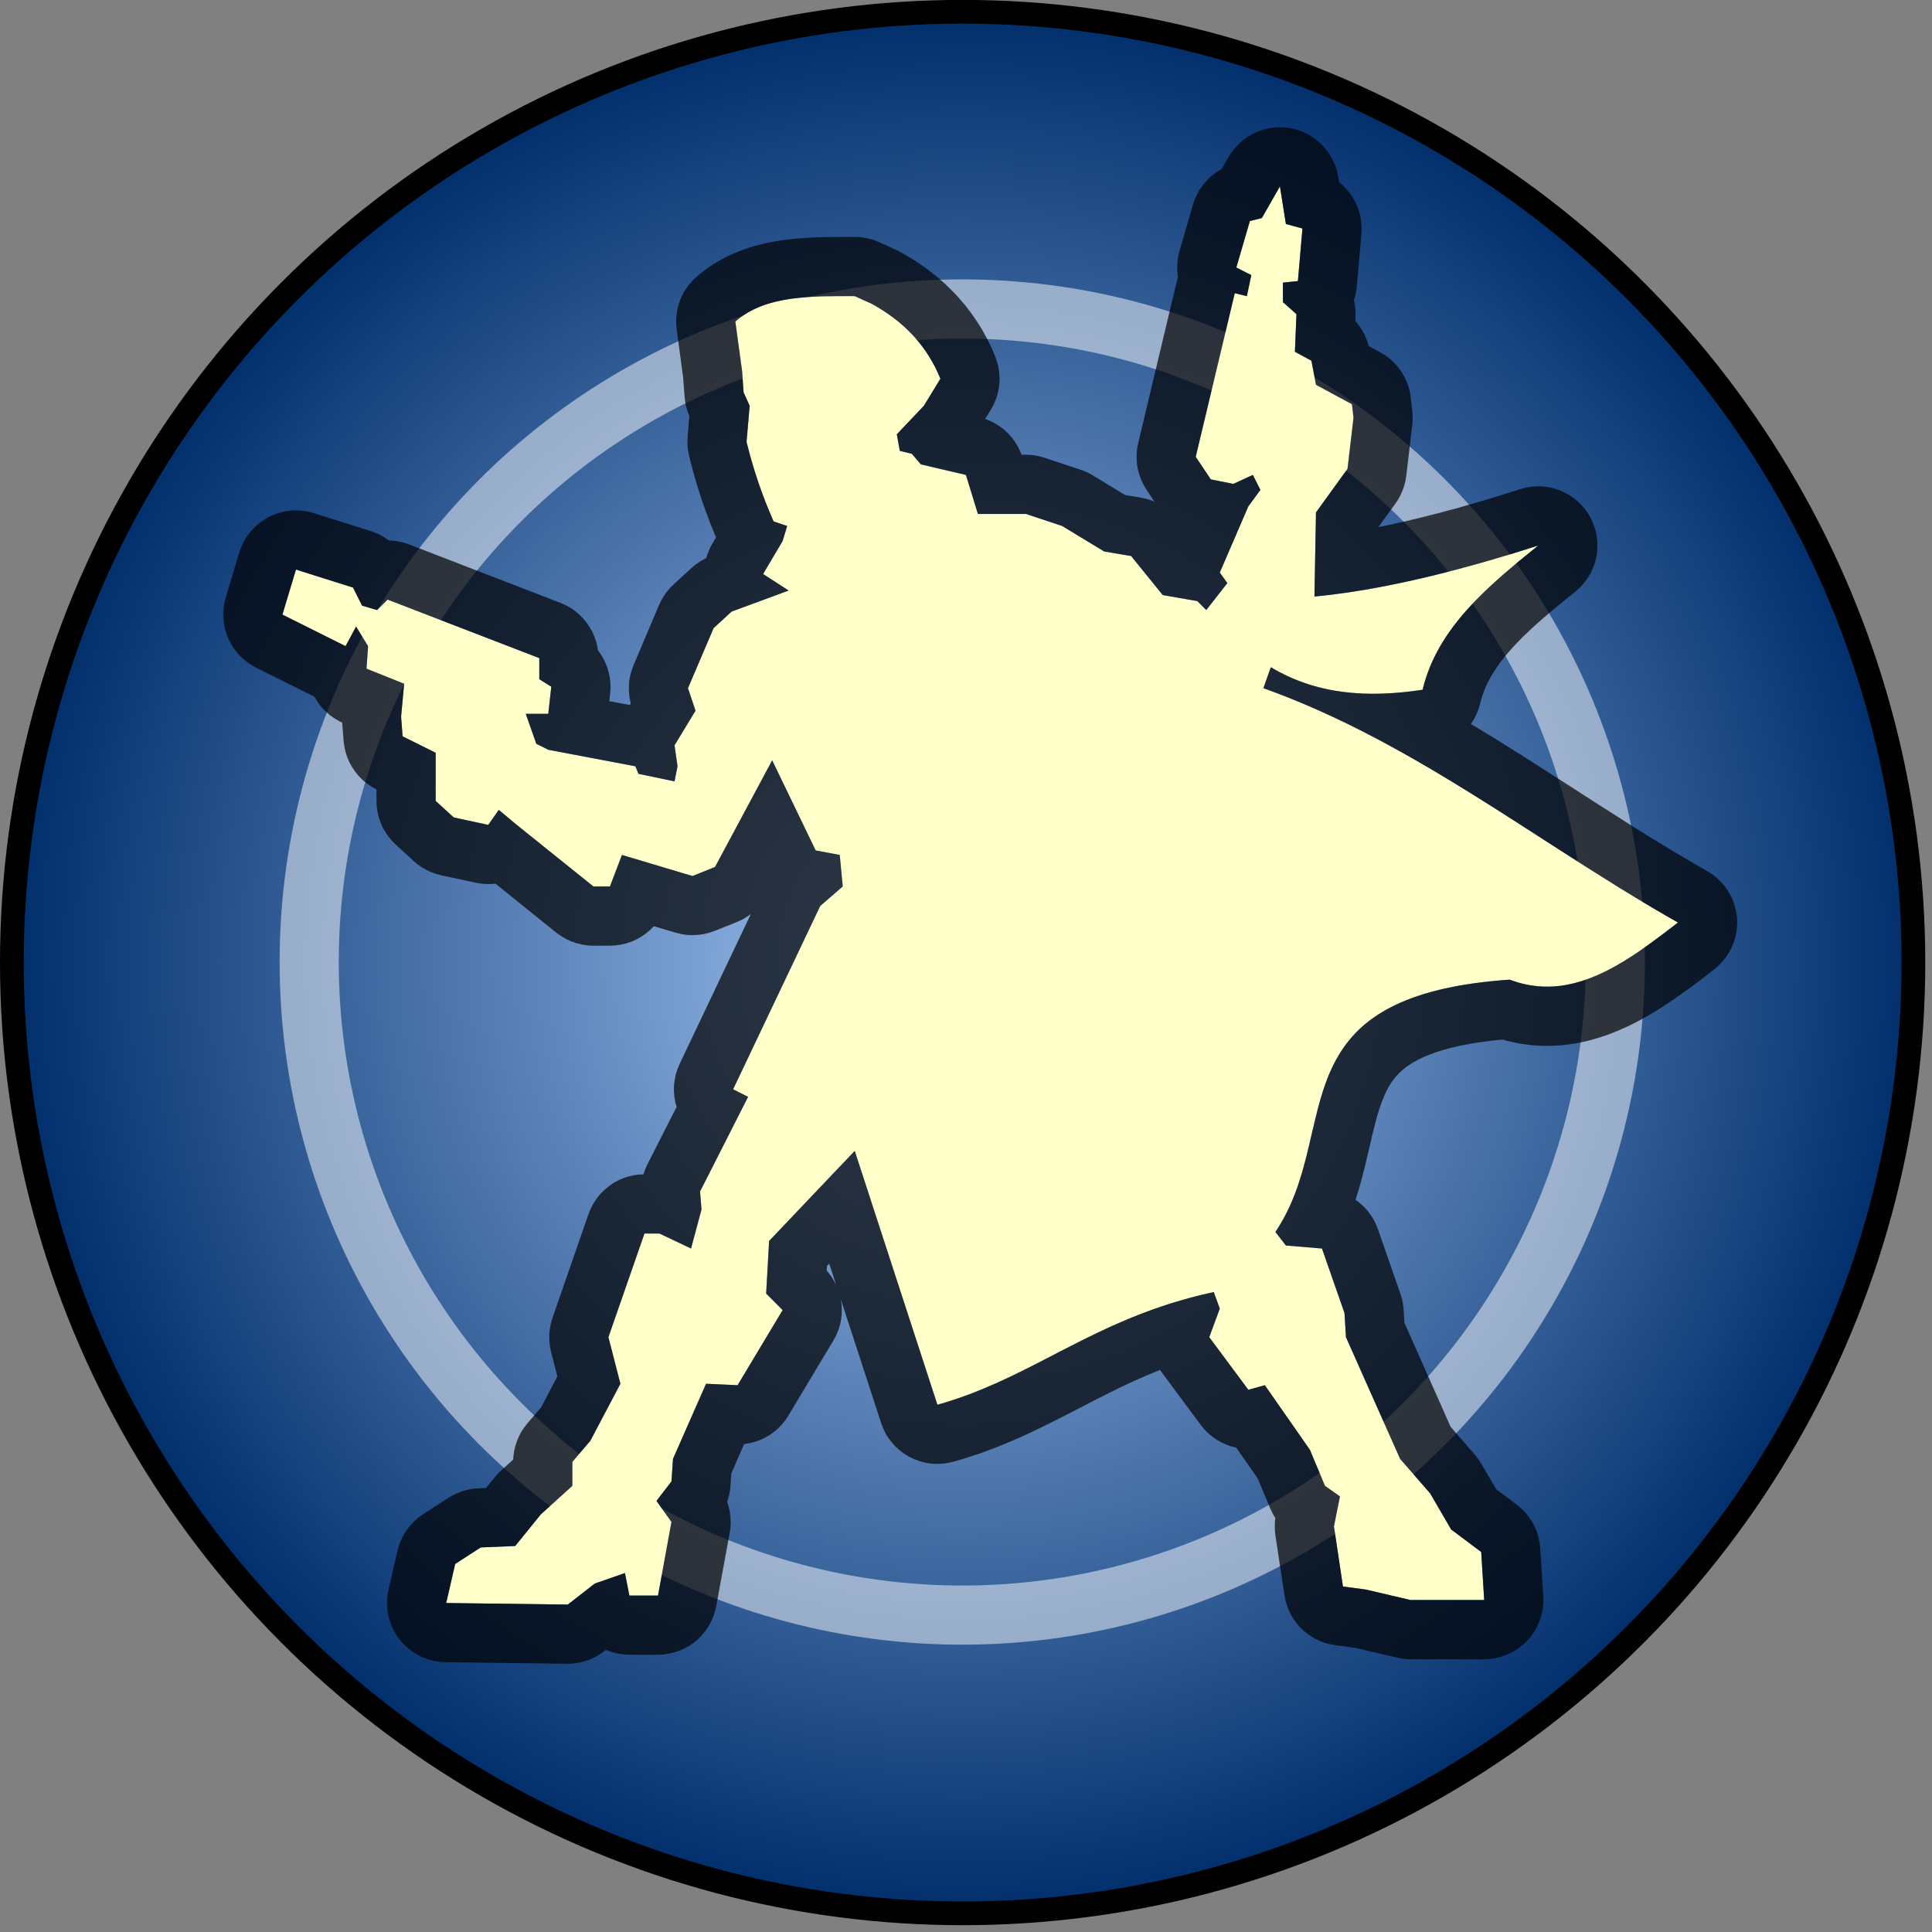 <?xml version="1.0" encoding="UTF-8" standalone="no"?>
<!DOCTYPE svg PUBLIC "-//W3C//DTD SVG 1.1//EN" "http://www.w3.org/Graphics/SVG/1.1/DTD/svg11.dtd">
<svg width="204" height="204" viewBox="0 0 204 204" version="1.1" xmlns="http://www.w3.org/2000/svg" xmlns:xlink="http://www.w3.org/1999/xlink" xml:space="preserve" xmlns:serif="http://www.serif.com/" style="fill-rule:evenodd;clip-rule:evenodd;stroke-linecap:round;stroke-linejoin:round;stroke-miterlimit:1.5;">
    <rect x="0" y="0" width="204" height="204" fill="#808080" stroke="none"/>
    <g transform="matrix(1,0,0,1,-1472.31,-238.885)">
        <g id="Bene-Ges-Fighter" serif:id="Bene Ges Fighter" transform="matrix(1,0,0,1,1344,-1791.99)">
            <g transform="matrix(1.006,0,0,1.006,-4.802,1796.3)">
                <circle cx="233.356" cy="334.206" r="99.794" style="fill:url(#_Radial1);stroke:black;stroke-width:2.49px;"/>
            </g>
            <g transform="matrix(0.691,0,0,0.691,68.666,1901.52)">
                <circle cx="233.356" cy="334.206" r="99.794" style="fill:none;stroke:white;stroke-opacity:0.5;stroke-width:9.04px;"/>
            </g>
            <g transform="matrix(10.208,0,0,10.208,-4369.76,-485.219)">
                <path d="M447.448,262.987L447.152,262.987L447.106,262.754L446.795,262.862L446.515,263.08L445.257,263.064L445.35,262.66L445.614,262.489L445.971,262.474L446.236,262.147L446.562,261.852L446.562,261.604L446.748,261.386L447.059,260.796L446.935,260.314L447.308,259.242L447.463,259.242L447.789,259.397L447.898,258.993L447.883,258.807L448.38,257.828L448.225,257.75L449.126,255.854L449.359,255.652L449.328,255.326L449.079,255.279L448.629,254.347L448.038,255.45L447.805,255.544L447.075,255.326L446.95,255.652L446.78,255.652L445.987,255.015L445.801,254.86L445.692,255.015L445.335,254.938L445.148,254.767L445.148,254.269L444.806,254.099L444.79,253.896L444.822,253.555L444.433,253.399L444.449,253.166L444.325,252.964L444.216,253.166L443.563,252.84L443.703,252.374L444.293,252.56L444.387,252.747L444.542,252.793L444.651,252.685L446.22,253.29L446.22,253.508L446.344,253.586L446.313,253.866L446.08,253.866L446.189,254.176L446.313,254.238L447.214,254.409L447.246,254.487L447.619,254.565L447.65,254.409L447.619,254.192L447.836,253.834L447.758,253.601L448.023,252.98L448.209,252.809L448.799,252.591L448.535,252.42L448.737,252.079L448.784,251.923L448.644,251.876C448.518,251.591 448.428,251.318 448.364,251.053L448.396,250.68L448.333,250.54L448.318,250.322L448.248,249.809C448.559,249.536 449.025,249.546 449.483,249.546L449.654,249.623C449.997,249.809 450.235,250.068 450.369,250.4L450.198,250.68L449.918,250.975L449.949,251.146L450.074,251.177L450.167,251.286L450.633,251.395L450.757,251.799L451.255,251.799L451.628,251.923L452.063,252.187L452.342,252.234L452.669,252.638L453.026,252.7L453.119,252.793L453.337,252.514L453.259,252.405L453.554,251.721L453.679,251.55L453.601,251.395L453.399,251.488L453.166,251.441L453.01,251.208L453.414,249.515L453.539,249.546L453.585,249.328L453.43,249.25L453.57,248.769L453.694,248.738L453.881,248.411L453.943,248.8L454.114,248.846L454.067,249.39L453.912,249.406L453.912,249.608L454.052,249.732L454.036,250.121L454.207,250.214L454.254,250.463L454.626,250.664L454.642,250.804L454.58,251.332L454.254,251.783L454.238,252.653C454.921,252.588 455.704,252.399 456.553,252.125C456.025,252.551 455.508,252.983 455.357,253.617C454.797,253.703 454.264,253.671 453.787,253.384L453.71,253.601C455.279,254.161 456.569,255.217 457.998,256.025C457.447,256.452 456.893,256.858 456.258,256.616C453.806,256.787 454.541,258.175 453.834,259.226L453.943,259.366L454.316,259.397L454.549,260.065L454.564,260.314L455.124,261.573L455.435,261.93L455.652,262.303L455.963,262.536L455.994,263.033L455.232,263.033L454.766,262.924L454.533,262.893L454.44,262.272L454.502,261.961L454.347,261.852L454.191,261.479L453.725,260.811L453.554,260.858L453.15,260.314L453.259,260.019L453.197,259.848C451.964,260.112 451.337,260.734 450.338,261.013L449.483,258.387L448.597,259.319L448.566,259.863L448.737,260.034L448.271,260.811L447.945,260.796L447.603,261.573L447.587,261.806L447.432,262.008L447.587,262.225L447.448,262.987Z" style="fill:rgb(255,255,201);"/>
                <path d="M453.933,247.801L453.99,247.809L454.047,247.822L454.102,247.84L454.155,247.864L454.205,247.892L454.253,247.925L454.297,247.963L454.338,248.004L454.374,248.049L454.406,248.098L454.434,248.149L454.456,248.202L454.473,248.258L454.485,248.315L454.494,248.367L454.522,248.39L454.562,248.43L454.599,248.473L454.631,248.52L454.659,248.569L454.683,248.621L454.701,248.674L454.715,248.729L454.723,248.785L454.726,248.842L454.724,248.899L454.677,249.442L454.67,249.498L454.657,249.553L454.646,249.587L454.648,249.595L454.658,249.649L454.663,249.702L454.663,249.757L454.661,249.804L454.668,249.812L454.702,249.854L454.732,249.899L454.758,249.947L454.779,249.996L454.796,250.048L454.799,250.062L454.918,250.126L454.968,250.156L455.016,250.192L455.059,250.231L455.099,250.275L455.134,250.322L455.165,250.373L455.19,250.426L455.211,250.481L455.226,250.538L455.235,250.597L455.25,250.737L455.254,250.783L455.254,250.829L455.25,250.876L455.188,251.404L455.18,251.455L455.167,251.506L455.15,251.555L455.129,251.602L455.105,251.648L455.076,251.691L454.9,251.934L454.925,251.929L454.958,251.923L454.992,251.916L455.025,251.909L455.059,251.901L455.093,251.894L455.127,251.886L455.161,251.879L455.195,251.871L455.23,251.863L455.264,251.854L455.299,251.846L455.334,251.838L455.369,251.829L455.404,251.82L455.439,251.811L455.475,251.802L455.51,251.793L455.546,251.784L455.582,251.774L455.618,251.764L455.654,251.755L455.691,251.745L455.727,251.735L455.764,251.724L455.8,251.714L455.837,251.703L455.874,251.693L455.911,251.682L455.948,251.671L455.986,251.66L456.023,251.649L456.061,251.638L456.098,251.626L456.136,251.614L456.174,251.603L456.212,251.591L456.251,251.579L456.289,251.567L456.327,251.555L456.366,251.542L456.423,251.527L456.481,251.517L456.539,251.513L456.598,251.514L456.656,251.521L456.713,251.534L456.769,251.552L456.822,251.575L456.874,251.603L456.922,251.636L456.967,251.674L457.008,251.715L457.045,251.76L457.078,251.809L457.106,251.861L457.128,251.915L457.146,251.97L457.158,252.028L457.164,252.086L457.165,252.144L457.161,252.203L457.151,252.26L457.135,252.317L457.114,252.371L457.088,252.424L457.057,252.473L457.021,252.52L456.981,252.563L456.938,252.602L456.889,252.641L456.841,252.68L456.793,252.719L456.77,252.738L456.747,252.757L456.724,252.776L456.701,252.795L456.678,252.814L456.656,252.833L456.634,252.852L456.612,252.87L456.591,252.889L456.57,252.908L456.548,252.926L456.528,252.945L456.507,252.963L456.487,252.982L456.467,253L456.448,253.019L456.429,253.037L456.41,253.055L456.391,253.073L456.373,253.092L456.355,253.11L456.338,253.128L456.32,253.146L456.303,253.165L456.295,253.173L456.287,253.182L456.279,253.191L456.271,253.2L456.263,253.209L456.255,253.218L456.247,253.227L456.24,253.235L456.232,253.244L456.225,253.253L456.218,253.262L456.21,253.271L456.203,253.28L456.196,253.288L456.189,253.297L456.182,253.306L456.175,253.315L456.169,253.324L456.162,253.332L456.156,253.341L456.149,253.35L456.143,253.359L456.137,253.367L456.131,253.376L456.125,253.385L456.119,253.394L456.113,253.402L456.107,253.411L456.102,253.419L456.096,253.428L456.091,253.437L456.085,253.445L456.08,253.454L456.075,253.463L456.07,253.471L456.065,253.48L456.06,253.488L456.055,253.497L456.051,253.506L456.046,253.514L456.041,253.523L456.037,253.532L456.033,253.54L456.029,253.548L456.024,253.557L456.02,253.566L456.016,253.574L456.012,253.583L456.009,253.592L456.005,253.6L456.001,253.609L455.998,253.618L455.994,253.626L455.991,253.635L455.988,253.644L455.984,253.652L455.981,253.661L455.978,253.67L455.975,253.678L455.972,253.687L455.97,253.696L455.967,253.705L455.964,253.714L455.962,253.723L455.959,253.732L455.957,253.741L455.955,253.75L455.952,253.762L455.936,253.815L455.916,253.867L455.891,253.917L455.861,253.964L455.856,253.971L455.894,253.994L455.928,254.014L455.962,254.035L456.029,254.076L456.097,254.117L456.164,254.159L456.231,254.201L456.297,254.242L456.364,254.284L456.43,254.326L456.496,254.368L456.562,254.41L456.627,254.452L456.693,254.494L456.758,254.536L456.888,254.619L457.018,254.703L457.147,254.786L457.211,254.827L457.276,254.868L457.34,254.909L457.404,254.95L457.468,254.991L457.532,255.031L457.596,255.071L457.66,255.111L457.724,255.151L457.788,255.19L457.852,255.229L457.884,255.248L457.916,255.268L457.948,255.287L457.98,255.306L458.012,255.325L458.044,255.344L458.076,255.363L458.108,255.382L458.14,255.4L458.172,255.419L458.204,255.437L458.236,255.456L458.268,255.474L458.3,255.493L458.349,255.523L458.394,255.558L458.436,255.597L458.474,255.64L458.508,255.686L458.538,255.736L458.563,255.787L458.582,255.841L458.597,255.897L458.607,255.953L458.611,256.01L458.609,256.068L458.603,256.125L458.591,256.181L458.573,256.236L458.551,256.289L458.524,256.339L458.492,256.387L458.456,256.432L458.416,256.473L458.373,256.51L458.32,256.55L458.267,256.591L458.24,256.612L458.212,256.633L458.185,256.654L458.157,256.674L458.129,256.695L458.101,256.716L458.072,256.736L458.043,256.757L458.015,256.778L457.985,256.798L457.956,256.819L457.926,256.839L457.896,256.859L457.866,256.879L457.835,256.899L457.805,256.918L457.789,256.928L457.773,256.938L457.757,256.948L457.741,256.957L457.725,256.967L457.709,256.976L457.693,256.986L457.677,256.995L457.661,257.004L457.644,257.013L457.628,257.023L457.611,257.032L457.594,257.041L457.577,257.05L457.561,257.058L457.544,257.067L457.526,257.076L457.509,257.084L457.492,257.093L457.474,257.101L457.457,257.109L457.439,257.117L457.421,257.125L457.403,257.133L457.385,257.141L457.367,257.148L457.349,257.156L457.33,257.163L457.312,257.171L457.293,257.178L457.274,257.185L457.256,257.191L457.236,257.198L457.217,257.204L457.198,257.211L457.178,257.217L457.159,257.223L457.139,257.229L457.12,257.234L457.1,257.24L457.079,257.245L457.059,257.25L457.039,257.255L457.018,257.259L456.998,257.264L456.977,257.268L456.956,257.272L456.935,257.276L456.914,257.279L456.893,257.282L456.872,257.285L456.85,257.288L456.829,257.291L456.807,257.293L456.785,257.295L456.763,257.296L456.742,257.298L456.719,257.299L456.697,257.3L456.675,257.3L456.653,257.301L456.63,257.301L456.608,257.3L456.585,257.3L456.563,257.299L456.54,257.297L456.518,257.296L456.495,257.294L456.472,257.292L456.449,257.289L456.426,257.286L456.404,257.283L456.381,257.28L456.358,257.276L456.335,257.272L456.312,257.267L456.289,257.262L456.266,257.257L456.243,257.252L456.221,257.246L456.198,257.24L456.184,257.236L456.175,257.237L456.151,257.239L456.127,257.241L456.103,257.244L456.08,257.246L456.057,257.249L456.035,257.252L456.013,257.255L455.991,257.258L455.969,257.261L455.948,257.264L455.927,257.267L455.906,257.27L455.886,257.273L455.866,257.277L455.846,257.28L455.827,257.284L455.808,257.287L455.789,257.291L455.771,257.294L455.752,257.298L455.734,257.302L455.717,257.306L455.7,257.31L455.683,257.314L455.666,257.318L455.649,257.322L455.633,257.326L455.618,257.33L455.602,257.335L455.587,257.339L455.572,257.343L455.557,257.348L455.543,257.352L455.528,257.356L455.515,257.361L455.501,257.365L455.488,257.37L455.475,257.374L455.462,257.379L455.449,257.384L455.437,257.388L455.425,257.393L455.413,257.398L455.402,257.402L455.39,257.407L455.379,257.412L455.369,257.417L455.358,257.421L455.348,257.426L455.338,257.431L455.328,257.436L455.318,257.44L455.309,257.445L455.3,257.45L455.291,257.455L455.282,257.46L455.273,257.464L455.265,257.469L455.257,257.474L455.249,257.479L455.241,257.484L455.233,257.488L455.226,257.493L455.219,257.498L455.212,257.503L455.205,257.508L455.198,257.512L455.191,257.517L455.185,257.522L455.179,257.527L455.173,257.531L455.166,257.536L455.161,257.541L455.155,257.546L455.149,257.55L455.144,257.555L455.138,257.56L455.133,257.565L455.128,257.57L455.123,257.574L455.118,257.579L455.113,257.584L455.108,257.589L455.103,257.594L455.099,257.599L455.094,257.604L455.09,257.609L455.085,257.614L455.081,257.618L455.077,257.624L455.072,257.629L455.068,257.634L455.064,257.639L455.06,257.644L455.056,257.65L455.052,257.655L455.048,257.66L455.044,257.666L455.04,257.671L455.036,257.677L455.032,257.683L455.029,257.688L455.025,257.694L455.021,257.7L455.018,257.706L455.014,257.712L455.01,257.718L455.007,257.724L455.003,257.731L454.999,257.737L454.996,257.744L454.993,257.75L454.989,257.757L454.986,257.764L454.982,257.77L454.979,257.777L454.975,257.784L454.972,257.792L454.969,257.799L454.965,257.806L454.962,257.813L454.959,257.821L454.955,257.829L454.952,257.837L454.949,257.845L454.946,257.853L454.942,257.861L454.939,257.869L454.936,257.877L454.933,257.886L454.93,257.894L454.927,257.903L454.924,257.911L454.917,257.93L454.911,257.949L454.905,257.967L454.899,257.987L454.893,258.006L454.887,258.027L454.881,258.047L454.876,258.068L454.87,258.09L454.864,258.112L454.858,258.134L454.853,258.157L454.847,258.18L454.841,258.204L454.835,258.227L454.824,258.277L454.812,258.328L454.8,258.38L454.787,258.433L454.774,258.488L454.768,258.516L454.761,258.545L454.754,258.573L454.746,258.602L454.739,258.631L454.731,258.661L454.723,258.69L454.715,258.72L454.706,258.751L454.698,258.781L454.688,258.812L454.679,258.843L454.669,258.875L454.663,258.894L454.691,258.913L454.735,258.951L454.776,258.993L454.813,259.039L454.845,259.089L454.872,259.141L454.894,259.195L455.127,259.864L455.143,259.917L455.154,259.972L455.16,260.027L455.169,260.166L455.646,261.24L455.896,261.528L455.932,261.573L455.963,261.622L456.118,261.887L456.33,262.046L456.375,262.083L456.417,262.125L456.454,262.171L456.487,262.219L456.515,262.271L456.538,262.325L456.555,262.381L456.567,262.439L456.574,262.497L456.605,262.995L456.606,263.054L456.601,263.112L456.591,263.17L456.575,263.227L456.553,263.282L456.527,263.334L456.496,263.384L456.46,263.431L456.42,263.473L456.375,263.512L456.328,263.547L456.277,263.576L456.223,263.601L456.168,263.62L456.111,263.634L456.053,263.643L455.994,263.646L455.232,263.646L455.186,263.644L455.139,263.638L455.093,263.629L454.656,263.527L454.452,263.5L454.397,263.49L454.342,263.475L454.29,263.455L454.239,263.43L454.191,263.401L454.146,263.367L454.104,263.33L454.065,263.288L454.031,263.244L454.001,263.196L453.975,263.146L453.955,263.093L453.939,263.039L453.928,262.984L453.834,262.363L453.829,262.31L453.828,262.257L453.831,262.204L453.834,262.187L453.807,262.14L453.782,262.088L453.652,261.776L453.429,261.457L453.381,261.445L453.328,261.426L453.276,261.403L453.227,261.375L453.181,261.343L453.138,261.307L453.099,261.267L453.063,261.223L452.659,260.679L452.641,260.653L452.641,260.653L452.62,260.662L452.599,260.67L452.579,260.678L452.558,260.687L452.538,260.695L452.517,260.704L452.497,260.712L452.477,260.721L452.456,260.73L452.436,260.739L452.416,260.748L452.396,260.757L452.376,260.766L452.356,260.775L452.336,260.784L452.316,260.793L452.276,260.812L452.236,260.831L452.197,260.85L452.157,260.87L452.118,260.889L452.078,260.909L452.039,260.929L451.999,260.949L451.959,260.969L451.879,261.011L451.799,261.052L451.717,261.094L451.676,261.115L451.635,261.136L451.593,261.158L451.551,261.179L451.509,261.2L451.466,261.221L451.423,261.242L451.38,261.263L451.336,261.284L451.292,261.305L451.269,261.316L451.246,261.326L451.224,261.336L451.201,261.347L451.178,261.357L451.155,261.367L451.132,261.377L451.108,261.387L451.085,261.397L451.061,261.407L451.038,261.417L451.014,261.427L450.99,261.436L450.966,261.446L450.941,261.456L450.917,261.465L450.892,261.474L450.867,261.484L450.842,261.493L450.817,261.502L450.792,261.511L450.767,261.52L450.741,261.529L450.715,261.537L450.689,261.546L450.663,261.555L450.637,261.563L450.61,261.571L450.584,261.579L450.557,261.587L450.53,261.595L450.505,261.602L450.448,261.615L450.39,261.623L450.331,261.625L450.272,261.622L450.215,261.613L450.158,261.598L450.103,261.578L450.05,261.553L449.999,261.523L449.952,261.488L449.908,261.449L449.869,261.406L449.833,261.36L449.802,261.31L449.777,261.257L449.756,261.202L449.338,259.92L449.345,259.959L449.349,260.017L449.348,260.075L449.342,260.133L449.33,260.189L449.312,260.245L449.29,260.298L449.262,260.349L448.796,261.126L448.766,261.172L448.731,261.215L448.693,261.255L448.652,261.291L448.607,261.323L448.56,261.351L448.51,261.375L448.459,261.394L448.406,261.408L448.352,261.418L448.339,261.419L448.207,261.721L448.198,261.846L448.193,261.898L448.183,261.948L448.169,261.998L448.162,262.015L448.178,262.065L448.19,262.119L448.197,262.173L448.2,262.227L448.197,262.282L448.19,262.336L448.05,263.097L448.037,263.152L448.019,263.206L447.996,263.258L447.969,263.308L447.937,263.354L447.901,263.398L447.861,263.438L447.817,263.475L447.771,263.507L447.721,263.534L447.669,263.557L447.616,263.575L447.56,263.588L447.504,263.596L447.448,263.599L447.152,263.599L447.096,263.596L447.041,263.589L446.986,263.576L446.933,263.558L446.91,263.548L446.891,263.563L446.843,263.597L446.792,263.626L446.738,263.65L446.682,263.669L446.625,263.682L446.567,263.69L446.508,263.692L445.249,263.676L445.192,263.673L445.135,263.664L445.079,263.65L445.025,263.631L444.973,263.607L444.923,263.578L444.877,263.544L444.833,263.506L444.794,263.465L444.758,263.419L444.727,263.371L444.701,263.32L444.679,263.267L444.663,263.212L444.651,263.155L444.646,263.098L444.645,263.041L444.65,262.983L444.66,262.927L444.753,262.523L444.769,262.466L444.79,262.411L444.817,262.359L444.848,262.309L444.885,262.262L444.925,262.219L444.969,262.18L445.017,262.146L445.281,261.975L445.328,261.948L445.377,261.925L445.428,261.906L445.48,261.892L445.533,261.882L445.587,261.878L445.669,261.874L445.76,261.762L445.791,261.726L445.825,261.693L445.951,261.58L445.952,261.549L445.959,261.496L445.971,261.443L445.988,261.391L446.009,261.341L446.034,261.293L446.064,261.248L446.097,261.205L446.239,261.04L446.407,260.72L446.342,260.467L446.33,260.408L446.324,260.349L446.323,260.289L446.329,260.229L446.34,260.17L446.357,260.113L446.729,259.041L446.751,258.987L446.778,258.935L446.809,258.886L446.845,258.84L446.886,258.798L446.93,258.76L446.977,258.726L447.027,258.697L447.08,258.673L447.135,258.654L447.192,258.64L447.25,258.632L447.297,258.63L447.314,258.581L447.337,258.529L447.641,257.931L447.629,257.893L447.618,257.834L447.613,257.775L447.613,257.716L447.62,257.657L447.631,257.599L447.649,257.542L447.672,257.487L448.408,255.938L448.405,255.94L448.361,255.97L448.314,255.997L448.266,256.019L448.033,256.112L447.977,256.131L447.92,256.145L447.862,256.153L447.804,256.156L447.745,256.153L447.687,256.144L447.63,256.13L447.405,256.063L447.365,256.103L447.321,256.14L447.274,256.172L447.225,256.2L447.173,256.223L447.119,256.241L447.064,256.254L447.007,256.262L446.95,256.265L446.78,256.265L446.72,256.262L446.662,256.253L446.604,256.239L446.549,256.219L446.495,256.194L446.444,256.164L446.396,256.13L445.765,255.622L445.74,255.626L445.68,255.627L445.62,255.623L445.561,255.613L445.204,255.536L445.152,255.522L445.102,255.504L445.053,255.481L445.006,255.454L444.962,255.424L444.921,255.389L444.734,255.218L444.695,255.178L444.659,255.135L444.627,255.088L444.599,255.039L444.577,254.987L444.559,254.934L444.546,254.879L444.538,254.823L444.536,254.767L444.536,254.648L444.532,254.646L444.482,254.618L444.435,254.586L444.391,254.549L444.351,254.508L444.315,254.464L444.283,254.416L444.255,254.366L444.233,254.313L444.215,254.258L444.203,254.202L444.196,254.146L444.181,253.956L444.152,253.943L444.101,253.913L444.053,253.879L444.008,253.84L443.967,253.797L443.931,253.75L443.9,253.7L443.895,253.69L443.289,253.388L443.239,253.36L443.192,253.327L443.148,253.291L443.108,253.25L443.072,253.206L443.04,253.159L443.013,253.109L442.99,253.056L442.972,253.002L442.96,252.946L442.953,252.89L442.951,252.833L442.954,252.776L442.963,252.719L442.976,252.664L443.116,252.198L443.135,252.144L443.159,252.092L443.188,252.042L443.221,251.996L443.258,251.953L443.299,251.913L443.344,251.878L443.392,251.846L443.442,251.82L443.495,251.798L443.549,251.781L443.605,251.769L443.662,251.763L443.719,251.762L443.776,251.766L443.832,251.775L443.887,251.79L444.478,251.976L444.529,251.995L444.578,252.018L444.625,252.046L444.664,252.073L444.7,252.074L444.758,252.082L444.815,252.095L444.871,252.113L446.44,252.719L446.492,252.742L446.542,252.769L446.589,252.801L446.632,252.838L446.672,252.878L446.708,252.921L446.74,252.968L446.768,253.017L446.791,253.069L446.809,253.123L446.822,253.178L446.826,253.209L446.836,253.221L446.868,253.269L446.895,253.319L446.918,253.372L446.935,253.426L446.948,253.482L446.955,253.539L446.957,253.596L446.953,253.653L446.944,253.735L447.156,253.775L447.167,253.757L447.162,253.742L447.152,253.687L447.147,253.632L447.147,253.577L447.151,253.522L447.161,253.467L447.176,253.414L447.195,253.362L447.459,252.74L447.482,252.693L447.508,252.648L447.538,252.605L447.572,252.565L447.609,252.528L447.795,252.357L447.841,252.319L447.891,252.286L447.943,252.257L447.946,252.256L447.959,252.215L447.981,252.161L448.008,252.109L448.048,252.041L448.046,252.035L448.033,252.005L448.021,251.975L448.009,251.946L447.997,251.916L447.985,251.887L447.974,251.857L447.963,251.827L447.952,251.798L447.941,251.769L447.931,251.74L447.92,251.71L447.91,251.681L447.9,251.652L447.891,251.623L447.881,251.594L447.872,251.565L447.863,251.537L447.854,251.508L447.846,251.479L447.837,251.451L447.829,251.422L447.821,251.394L447.813,251.365L447.805,251.337L447.798,251.309L447.79,251.28L447.783,251.252L447.776,251.224L447.77,251.198L447.76,251.149L447.754,251.1L447.752,251.051L447.754,251.002L447.772,250.785L447.755,250.74L447.739,250.689L447.729,250.637L447.723,250.584L447.708,250.386L447.641,249.891L447.636,249.836L447.636,249.781L447.641,249.726L447.651,249.671L447.666,249.618L447.685,249.566L447.709,249.517L447.738,249.469L447.771,249.425L447.807,249.383L447.847,249.345L447.857,249.337L447.87,249.326L447.883,249.315L447.896,249.305L447.909,249.294L447.923,249.284L447.936,249.274L447.95,249.264L447.963,249.255L447.976,249.245L447.99,249.236L448.004,249.227L448.017,249.218L448.031,249.21L448.045,249.201L448.059,249.193L448.072,249.185L448.086,249.177L448.1,249.169L448.114,249.161L448.128,249.154L448.142,249.147L448.156,249.139L448.17,249.133L448.184,249.126L448.198,249.119L448.212,249.113L448.226,249.107L448.24,249.101L448.254,249.095L448.268,249.089L448.283,249.083L448.297,249.078L448.311,249.072L448.325,249.067L448.339,249.062L448.353,249.057L448.366,249.053L448.38,249.048L448.394,249.043L448.408,249.039L448.422,249.035L448.436,249.031L448.451,249.026L448.477,249.019L448.505,249.012L448.532,249.005L448.559,248.999L448.587,248.993L448.614,248.988L448.64,248.983L448.667,248.978L448.694,248.974L448.72,248.969L448.746,248.966L448.772,248.962L448.798,248.959L448.824,248.956L448.85,248.953L448.875,248.951L448.901,248.949L448.926,248.947L448.951,248.945L448.976,248.943L449.001,248.942L449.025,248.94L449.05,248.939L449.074,248.938L449.098,248.937L449.122,248.936L449.146,248.936L449.17,248.935L449.193,248.935L449.217,248.934L449.263,248.934L449.308,248.933L449.353,248.933L449.397,248.933L449.483,248.933L449.535,248.935L449.587,248.942L449.639,248.953L449.689,248.969L449.737,248.988L449.929,249.076L449.967,249.097L449.988,249.108L450.008,249.12L450.029,249.132L450.049,249.144L450.07,249.157L450.09,249.169L450.11,249.182L450.129,249.195L450.149,249.208L450.169,249.221L450.188,249.235L450.207,249.248L450.226,249.262L450.245,249.276L450.264,249.29L450.282,249.305L450.301,249.319L450.319,249.334L450.337,249.349L450.355,249.364L450.373,249.38L450.39,249.395L450.408,249.411L450.425,249.426L450.442,249.443L450.459,249.459L450.475,249.475L450.492,249.492L450.508,249.508L450.524,249.525L450.54,249.543L450.556,249.56L450.571,249.577L450.587,249.595L450.602,249.613L450.617,249.63L450.632,249.649L450.646,249.667L450.66,249.685L450.674,249.704L450.688,249.723L450.702,249.742L450.715,249.761L450.728,249.78L450.741,249.799L450.754,249.819L450.767,249.839L450.779,249.858L450.791,249.878L450.803,249.898L450.815,249.919L450.826,249.939L450.837,249.959L450.848,249.98L450.859,250.001L450.869,250.022L450.88,250.043L450.89,250.064L450.9,250.085L450.909,250.106L450.919,250.128L450.928,250.149L450.935,250.168L450.954,250.222L450.969,250.277L450.977,250.334L450.981,250.391L450.979,250.449L450.972,250.506L450.959,250.562L450.942,250.616L450.919,250.669L450.891,250.719L450.832,250.816L450.882,250.836L450.934,250.862L450.983,250.893L451.029,250.928L451.071,250.967L451.11,251.011L451.144,251.058L451.174,251.108L451.198,251.16L451.208,251.186L451.255,251.186L451.304,251.188L451.353,251.194L451.401,251.204L451.448,251.218L451.821,251.342L451.864,251.358L451.906,251.377L451.946,251.4L452.28,251.603L452.443,251.63L452.497,251.642L452.55,251.658L452.583,251.672L452.501,251.548L452.472,251.5L452.448,251.45L452.428,251.397L452.413,251.343L452.403,251.288L452.399,251.233L452.399,251.177L452.404,251.121L452.415,251.066L452.819,249.373L452.826,249.348L452.82,249.304L452.818,249.247L452.821,249.191L452.829,249.135L452.842,249.079L452.982,248.598L453.001,248.543L453.025,248.49L453.054,248.44L453.087,248.393L453.125,248.349L453.166,248.308L453.212,248.272L453.26,248.241L453.278,248.231L453.349,248.107L453.38,248.059L453.416,248.013L453.456,247.971L453.499,247.932L453.546,247.898L453.596,247.869L453.649,247.845L453.703,247.825L453.76,247.811L453.817,247.802L453.875,247.799L453.933,247.801ZM453.694,248.738L453.57,248.769L453.43,249.25L453.585,249.328L453.539,249.546L453.414,249.515L453.01,251.208L453.166,251.441L453.399,251.488L453.601,251.395L453.679,251.55L453.554,251.721L453.259,252.405L453.337,252.514L453.119,252.793L453.026,252.7L452.669,252.638L452.342,252.234L452.063,252.187L451.628,251.923L451.255,251.799L450.757,251.799L450.633,251.395L450.167,251.286L450.074,251.177L449.949,251.146L449.918,250.975L450.198,250.68L450.369,250.4L450.362,250.385L450.356,250.369L450.349,250.354L450.342,250.339L450.335,250.324L450.328,250.309L450.321,250.294L450.314,250.279L450.306,250.264L450.298,250.25L450.29,250.235L450.282,250.221L450.274,250.207L450.266,250.193L450.257,250.179L450.249,250.165L450.24,250.151L450.231,250.137L450.222,250.124L450.213,250.11L450.203,250.097L450.194,250.084L450.184,250.071L450.174,250.057L450.164,250.045L450.154,250.032L450.144,250.019L450.133,250.006L450.122,249.994L450.112,249.981L450.101,249.969L450.09,249.957L450.078,249.945L450.067,249.933L450.055,249.921L450.044,249.909L450.032,249.898L450.02,249.886L450.008,249.875L449.995,249.863L449.983,249.852L449.97,249.841L449.958,249.83L449.945,249.819L449.932,249.808L449.918,249.797L449.905,249.787L449.891,249.776L449.878,249.766L449.864,249.756L449.85,249.746L449.836,249.736L449.822,249.726L449.807,249.716L449.792,249.706L449.778,249.696L449.763,249.687L449.748,249.678L449.733,249.668L449.717,249.659L449.702,249.65L449.686,249.641L449.67,249.632L449.654,249.623L449.483,249.546L449.397,249.545L449.354,249.546L449.311,249.546L449.269,249.546L449.226,249.547L449.204,249.547L449.183,249.547L449.162,249.548L449.141,249.548L449.12,249.549L449.098,249.55L449.077,249.551L449.056,249.552L449.035,249.553L449.015,249.554L448.994,249.556L448.973,249.557L448.952,249.559L448.932,249.561L448.911,249.563L448.891,249.565L448.871,249.567L448.85,249.569L448.83,249.572L448.81,249.575L448.79,249.578L448.771,249.581L448.751,249.585L448.731,249.589L448.712,249.593L448.693,249.597L448.674,249.601L448.655,249.606L448.636,249.611L448.617,249.616L448.608,249.619L448.598,249.621L448.589,249.624L448.58,249.627L448.571,249.63L448.561,249.633L448.552,249.636L448.543,249.639L448.534,249.642L448.525,249.646L448.516,249.649L448.507,249.653L448.499,249.656L448.49,249.66L448.481,249.664L448.472,249.667L448.464,249.671L448.455,249.675L448.446,249.679L448.438,249.683L448.429,249.687L448.421,249.692L448.413,249.696L448.404,249.7L448.396,249.705L448.388,249.71L448.379,249.714L448.371,249.719L448.363,249.724L448.355,249.729L448.347,249.734L448.339,249.739L448.331,249.744L448.323,249.75L448.315,249.755L448.308,249.761L448.3,249.766L448.292,249.772L448.285,249.778L448.277,249.784L448.27,249.79L448.262,249.796L448.255,249.802L448.248,249.809L448.318,250.322L448.333,250.54L448.396,250.68L448.364,251.053L448.37,251.078L448.377,251.103L448.383,251.128L448.39,251.153L448.396,251.178L448.403,251.203L448.41,251.228L448.417,251.253L448.425,251.278L448.432,251.304L448.44,251.329L448.448,251.355L448.456,251.38L448.464,251.406L448.472,251.431L448.481,251.457L448.489,251.483L448.498,251.508L448.508,251.534L448.517,251.56L448.526,251.586L448.536,251.612L448.546,251.638L448.556,251.665L448.566,251.691L448.577,251.717L448.588,251.743L448.598,251.77L448.61,251.796L448.621,251.823L448.632,251.85L448.644,251.876L448.784,251.923L448.737,252.079L448.535,252.42L448.8,252.591L448.209,252.809L448.023,252.98L447.758,253.601L447.836,253.834L447.619,254.192L447.65,254.409L447.619,254.565L447.246,254.487L447.214,254.409L446.313,254.238L446.189,254.176L446.08,253.866L446.313,253.866L446.344,253.586L446.22,253.508L446.22,253.29L444.651,252.685L444.542,252.793L444.387,252.747L444.293,252.56L443.703,252.374L443.563,252.84L444.216,253.166L444.325,252.964L444.449,253.166L444.433,253.399L444.822,253.555L444.791,253.896L444.806,254.099L445.148,254.269L445.148,254.767L445.335,254.938L445.692,255.015L445.801,254.86L445.987,255.015L446.78,255.652L446.951,255.652L447.075,255.326L447.805,255.544L448.038,255.45L448.629,254.347L449.079,255.279L449.328,255.326L449.359,255.652L449.126,255.854L448.225,257.75L448.38,257.828L447.883,258.807L447.898,258.993L447.79,259.397L447.463,259.242L447.308,259.242L446.935,260.314L447.059,260.796L446.748,261.386L446.562,261.604L446.562,261.852L446.236,262.147L445.971,262.474L445.614,262.489L445.35,262.66L445.257,263.064L446.515,263.08L446.795,262.862L447.106,262.754L447.152,262.987L447.448,262.987L447.587,262.225L447.432,262.008L447.587,261.806L447.603,261.573L447.945,260.796L448.271,260.811L448.737,260.034L448.567,259.863L448.597,259.319L449.483,258.387L450.338,261.013L450.361,261.006L450.384,261L450.408,260.993L450.431,260.986L450.453,260.979L450.476,260.972L450.499,260.964L450.521,260.957L450.544,260.949L450.566,260.942L450.588,260.934L450.61,260.926L450.632,260.918L450.654,260.91L450.676,260.902L450.697,260.894L450.719,260.885L450.74,260.877L450.762,260.868L450.783,260.86L450.804,260.851L450.825,260.842L450.846,260.833L450.867,260.824L450.888,260.815L450.909,260.806L450.93,260.797L450.951,260.788L450.971,260.778L450.992,260.769L451.012,260.76L451.033,260.75L451.074,260.731L451.115,260.712L451.155,260.692L451.196,260.672L451.236,260.652L451.276,260.632L451.316,260.612L451.357,260.591L451.397,260.571L451.437,260.55L451.518,260.508L451.599,260.466L451.68,260.425L451.721,260.404L451.762,260.383L451.803,260.362L451.845,260.341L451.887,260.32L451.929,260.3L451.971,260.279L452.014,260.259L452.057,260.239L452.079,260.228L452.101,260.218L452.123,260.208L452.145,260.198L452.167,260.189L452.189,260.179L452.211,260.169L452.234,260.159L452.256,260.15L452.279,260.14L452.302,260.13L452.324,260.121L452.347,260.111L452.371,260.102L452.394,260.093L452.417,260.083L452.441,260.074L452.465,260.065L452.488,260.056L452.512,260.047L452.537,260.038L452.561,260.029L452.585,260.021L452.61,260.012L452.635,260.004L452.66,259.995L452.685,259.987L452.71,259.978L452.735,259.97L452.761,259.962L452.787,259.954L452.813,259.946L452.839,259.939L452.865,259.931L452.892,259.923L452.919,259.916L452.946,259.908L452.973,259.901L453,259.894L453.027,259.887L453.055,259.88L453.083,259.873L453.111,259.867L453.14,259.86L453.168,259.854L453.197,259.848L453.259,260.019L453.15,260.314L453.554,260.858L453.725,260.811L454.191,261.479L454.347,261.852L454.502,261.961L454.44,262.272L454.533,262.893L454.767,262.924L455.233,263.033L455.994,263.033L455.963,262.536L455.652,262.303L455.435,261.93L455.124,261.573L454.564,260.314L454.549,260.065L454.316,259.397L453.943,259.366L453.834,259.226L453.842,259.214L453.85,259.201L453.858,259.189L453.866,259.177L453.874,259.164L453.881,259.152L453.889,259.139L453.896,259.127L453.903,259.114L453.911,259.101L453.918,259.089L453.924,259.076L453.931,259.064L453.938,259.051L453.944,259.038L453.951,259.025L453.957,259.013L453.963,259L453.97,258.987L453.976,258.974L453.981,258.961L453.987,258.949L453.993,258.936L453.999,258.923L454.004,258.91L454.01,258.897L454.015,258.884L454.02,258.871L454.025,258.858L454.031,258.845L454.036,258.832L454.041,258.819L454.045,258.806L454.05,258.793L454.055,258.78L454.06,258.767L454.069,258.741L454.077,258.715L454.086,258.688L454.094,258.662L454.102,258.636L454.11,258.609L454.118,258.583L454.125,258.557L454.132,258.53L454.139,258.504L454.146,258.478L454.153,258.451L454.16,258.425L454.166,258.399L454.172,258.372L454.179,258.346L454.191,258.294L454.203,258.241L454.215,258.189L454.228,258.137L454.24,258.086L454.246,258.06L454.252,258.034L454.259,258.009L454.265,257.983L454.271,257.958L454.278,257.932L454.285,257.907L454.292,257.882L454.299,257.857L454.306,257.832L454.314,257.808L454.321,257.783L454.329,257.758L454.337,257.734L454.346,257.71L454.35,257.698L454.354,257.686L454.359,257.674L454.363,257.662L454.368,257.65L454.372,257.638L454.377,257.626L454.382,257.614L454.386,257.602L454.391,257.591L454.396,257.579L454.401,257.567L454.407,257.556L454.412,257.544L454.417,257.533L454.423,257.521L454.428,257.51L454.434,257.498L454.439,257.487L454.445,257.476L454.451,257.464L454.457,257.453L454.463,257.442L454.469,257.431L454.476,257.42L454.482,257.409L454.488,257.398L454.495,257.387L454.502,257.376L454.509,257.365L454.515,257.354L454.522,257.344L454.53,257.333L454.537,257.322L454.544,257.312L454.552,257.301L454.56,257.291L454.567,257.281L454.575,257.27L454.583,257.26L454.591,257.25L454.6,257.24L454.608,257.229L454.617,257.219L454.625,257.209L454.634,257.199L454.643,257.19L454.652,257.18L454.661,257.17L454.671,257.16L454.68,257.151L454.69,257.141L454.7,257.132L454.71,257.122L454.72,257.113L454.73,257.103L454.741,257.094L454.751,257.085L454.762,257.076L454.773,257.067L454.784,257.058L454.795,257.049L454.807,257.04L454.818,257.031L454.83,257.023L454.842,257.014L454.854,257.006L454.867,256.997L454.879,256.989L454.892,256.98L454.904,256.972L454.917,256.964L454.931,256.956L454.944,256.948L454.958,256.94L454.971,256.932L454.985,256.924L454.999,256.916L455.014,256.909L455.028,256.901L455.043,256.894L455.058,256.886L455.073,256.879L455.088,256.872L455.104,256.865L455.119,256.857L455.135,256.85L455.151,256.844L455.168,256.837L455.184,256.83L455.201,256.823L455.218,256.817L455.235,256.81L455.252,256.804L455.27,256.797L455.288,256.791L455.306,256.785L455.324,256.779L455.343,256.773L455.361,256.767L455.38,256.761L455.4,256.756L455.419,256.75L455.439,256.744L455.459,256.739L455.479,256.734L455.499,256.729L455.52,256.723L455.541,256.718L455.562,256.713L455.583,256.708L455.605,256.704L455.626,256.699L455.648,256.695L455.671,256.69L455.693,256.686L455.716,256.681L455.739,256.677L455.763,256.673L455.786,256.669L455.81,256.665L455.834,256.662L455.859,256.658L455.883,256.654L455.908,256.651L455.934,256.648L455.959,256.644L455.985,256.641L456.011,256.638L456.037,256.635L456.064,256.632L456.091,256.63L456.118,256.627L456.145,256.625L456.173,256.622L456.201,256.62L456.229,256.618L456.258,256.616L456.273,256.621L456.288,256.627L456.302,256.632L456.317,256.636L456.332,256.641L456.347,256.646L456.361,256.65L456.376,256.654L456.391,256.657L456.405,256.661L456.42,256.664L456.434,256.667L456.449,256.67L456.463,256.673L456.478,256.675L456.492,256.677L456.507,256.679L456.521,256.681L456.536,256.683L456.55,256.684L456.564,256.685L456.579,256.686L456.593,256.687L456.607,256.688L456.621,256.688L456.635,256.688L456.65,256.688L456.664,256.688L456.678,256.688L456.692,256.687L456.706,256.687L456.72,256.686L456.734,256.685L456.748,256.683L456.762,256.682L456.776,256.68L456.79,256.679L456.804,256.677L456.818,256.674L456.832,256.672L456.846,256.67L456.86,256.667L456.873,256.664L456.887,256.661L456.901,256.658L456.915,256.655L456.928,256.652L456.942,256.648L456.956,256.644L456.97,256.64L456.983,256.636L456.997,256.632L457.011,256.628L457.024,256.623L457.038,256.619L457.051,256.614L457.065,256.609L457.078,256.604L457.092,256.599L457.106,256.594L457.119,256.588L457.132,256.583L457.146,256.577L457.159,256.572L457.173,256.566L457.186,256.56L457.2,256.553L457.213,256.547L457.226,256.541L457.24,256.534L457.253,256.528L457.267,256.521L457.28,256.514L457.293,256.507L457.306,256.5L457.32,256.493L457.333,256.486L457.346,256.479L457.36,256.471L457.373,256.464L457.386,256.456L457.399,256.448L457.412,256.44L457.426,256.433L457.439,256.425L457.452,256.417L457.465,256.408L457.478,256.4L457.505,256.383L457.531,256.367L457.557,256.349L457.583,256.332L457.609,256.314L457.635,256.296L457.661,256.278L457.687,256.259L457.713,256.24L457.739,256.221L457.765,256.202L457.791,256.183L457.817,256.164L457.843,256.144L457.869,256.125L457.895,256.105L457.947,256.065L457.999,256.025L457.965,256.006L457.932,255.987L457.898,255.968L457.865,255.949L457.832,255.929L457.798,255.91L457.765,255.891L457.732,255.871L457.699,255.851L457.666,255.832L457.633,255.812L457.6,255.792L457.567,255.772L457.534,255.752L457.468,255.712L457.402,255.672L457.337,255.631L457.272,255.59L457.206,255.549L457.141,255.508L457.076,255.467L457.011,255.426L456.946,255.384L456.881,255.343L456.816,255.301L456.686,255.218L456.557,255.134L456.427,255.051L456.362,255.009L456.297,254.967L456.232,254.926L456.167,254.884L456.102,254.843L456.037,254.802L455.972,254.761L455.906,254.72L455.841,254.679L455.776,254.639L455.71,254.599L455.644,254.558L455.611,254.539L455.578,254.519L455.545,254.499L455.512,254.479L455.479,254.459L455.446,254.44L455.413,254.42L455.379,254.401L455.346,254.382L455.313,254.362L455.279,254.343L455.246,254.324L455.213,254.305L455.179,254.286L455.146,254.267L455.112,254.249L455.078,254.23L455.044,254.211L455.011,254.193L454.977,254.175L454.943,254.156L454.909,254.138L454.875,254.12L454.841,254.102L454.807,254.085L454.773,254.067L454.738,254.049L454.704,254.032L454.669,254.015L454.635,253.997L454.6,253.98L454.566,253.963L454.531,253.947L454.496,253.93L454.461,253.913L454.426,253.897L454.391,253.881L454.356,253.865L454.321,253.849L454.286,253.833L454.251,253.817L454.215,253.802L454.18,253.786L454.144,253.771L454.108,253.756L454.073,253.741L454.037,253.726L454.001,253.712L453.965,253.697L453.929,253.683L453.892,253.669L453.856,253.655L453.82,253.641L453.783,253.628L453.746,253.614L453.71,253.601L453.787,253.384L453.81,253.397L453.832,253.41L453.855,253.422L453.877,253.435L453.9,253.446L453.923,253.458L453.946,253.469L453.969,253.48L453.992,253.49L454.015,253.5L454.038,253.51L454.061,253.519L454.084,253.528L454.108,253.537L454.131,253.545L454.155,253.553L454.178,253.561L454.202,253.569L454.226,253.576L454.25,253.582L454.274,253.589L454.298,253.595L454.322,253.601L454.346,253.606L454.37,253.612L454.394,253.617L454.418,253.621L454.443,253.626L454.467,253.63L454.492,253.633L454.516,253.637L454.541,253.64L454.566,253.643L454.59,253.646L454.615,253.648L454.64,253.65L454.665,253.652L454.69,253.654L454.715,253.655L454.74,253.657L454.765,253.657L454.79,253.658L454.816,253.659L454.841,253.659L454.866,253.659L454.892,253.658L454.917,253.658L454.943,253.657L454.968,253.656L454.994,253.655L455.019,253.653L455.045,253.652L455.071,253.65L455.097,253.648L455.122,253.646L455.148,253.643L455.174,253.641L455.2,253.638L455.226,253.635L455.252,253.632L455.278,253.628L455.305,253.625L455.331,253.621L455.357,253.617L455.361,253.602L455.364,253.587L455.368,253.573L455.372,253.558L455.376,253.543L455.381,253.529L455.385,253.515L455.389,253.5L455.394,253.486L455.399,253.472L455.404,253.458L455.409,253.444L455.414,253.43L455.419,253.416L455.425,253.402L455.43,253.388L455.436,253.374L455.441,253.361L455.447,253.347L455.453,253.334L455.459,253.32L455.466,253.307L455.472,253.293L455.478,253.28L455.485,253.267L455.491,253.254L455.498,253.241L455.505,253.228L455.512,253.215L455.519,253.202L455.526,253.189L455.533,253.176L455.541,253.163L455.548,253.151L455.556,253.138L455.563,253.125L455.571,253.113L455.579,253.1L455.587,253.088L455.595,253.075L455.603,253.063L455.611,253.051L455.62,253.039L455.628,253.026L455.637,253.014L455.645,253.002L455.654,252.99L455.663,252.978L455.671,252.966L455.68,252.954L455.689,252.943L455.699,252.931L455.708,252.919L455.717,252.907L455.726,252.896L455.736,252.884L455.745,252.872L455.755,252.861L455.764,252.849L455.774,252.838L455.784,252.827L455.794,252.815L455.804,252.804L455.814,252.793L455.824,252.781L455.834,252.77L455.844,252.759L455.854,252.748L455.875,252.726L455.896,252.704L455.917,252.682L455.939,252.66L455.961,252.638L455.982,252.617L456.005,252.595L456.027,252.574L456.049,252.553L456.072,252.532L456.095,252.511L456.118,252.49L456.141,252.469L456.165,252.448L456.188,252.428L456.212,252.407L456.236,252.387L456.26,252.366L456.284,252.346L456.308,252.326L456.332,252.305L456.356,252.285L456.381,252.265L456.405,252.245L456.455,252.205L456.504,252.165L456.553,252.125L456.514,252.138L456.474,252.15L456.434,252.163L456.395,252.175L456.355,252.188L456.316,252.2L456.277,252.212L456.238,252.224L456.199,252.235L456.16,252.247L456.121,252.258L456.083,252.27L456.044,252.281L456.006,252.292L455.967,252.303L455.929,252.314L455.891,252.324L455.853,252.335L455.815,252.345L455.777,252.355L455.74,252.366L455.702,252.376L455.665,252.385L455.628,252.395L455.59,252.405L455.553,252.414L455.516,252.423L455.48,252.432L455.443,252.441L455.406,252.45L455.37,252.459L455.333,252.467L455.297,252.475L455.261,252.484L455.225,252.492L455.189,252.499L455.153,252.507L455.118,252.515L455.082,252.522L455.047,252.529L455.012,252.536L454.977,252.543L454.942,252.55L454.907,252.557L454.872,252.563L454.837,252.569L454.803,252.576L454.769,252.582L454.734,252.587L454.7,252.593L454.667,252.598L454.633,252.604L454.599,252.609L454.566,252.614L454.532,252.618L454.499,252.623L454.466,252.627L454.433,252.632L454.4,252.636L454.367,252.64L454.335,252.643L454.302,252.647L454.27,252.65L454.238,252.653L454.254,251.783L454.58,251.332L454.642,250.804L454.626,250.664L454.254,250.463L454.207,250.214L454.036,250.121L454.052,249.732L453.912,249.608L453.912,249.406L454.067,249.39L454.114,248.846L453.943,248.8L453.881,248.411L453.694,248.738ZM449.196,259.578L449.193,259.626L449.209,259.644L449.244,259.691L449.274,259.74L449.291,259.773L449.219,259.554L449.196,259.578Z" style="fill-opacity:0.71;"/>
            </g>
        </g>
    </g>
    <defs>
        <radialGradient id="_Radial1" cx="0" cy="0" r="1" gradientUnits="userSpaceOnUse" gradientTransform="matrix(99.794,0,0,99.794,233.356,334.206)"><stop offset="0" style="stop-color:rgb(169,203,250);stop-opacity:1"/><stop offset="1" style="stop-color:rgb(0,46,107);stop-opacity:1"/></radialGradient>
    </defs>
</svg>
